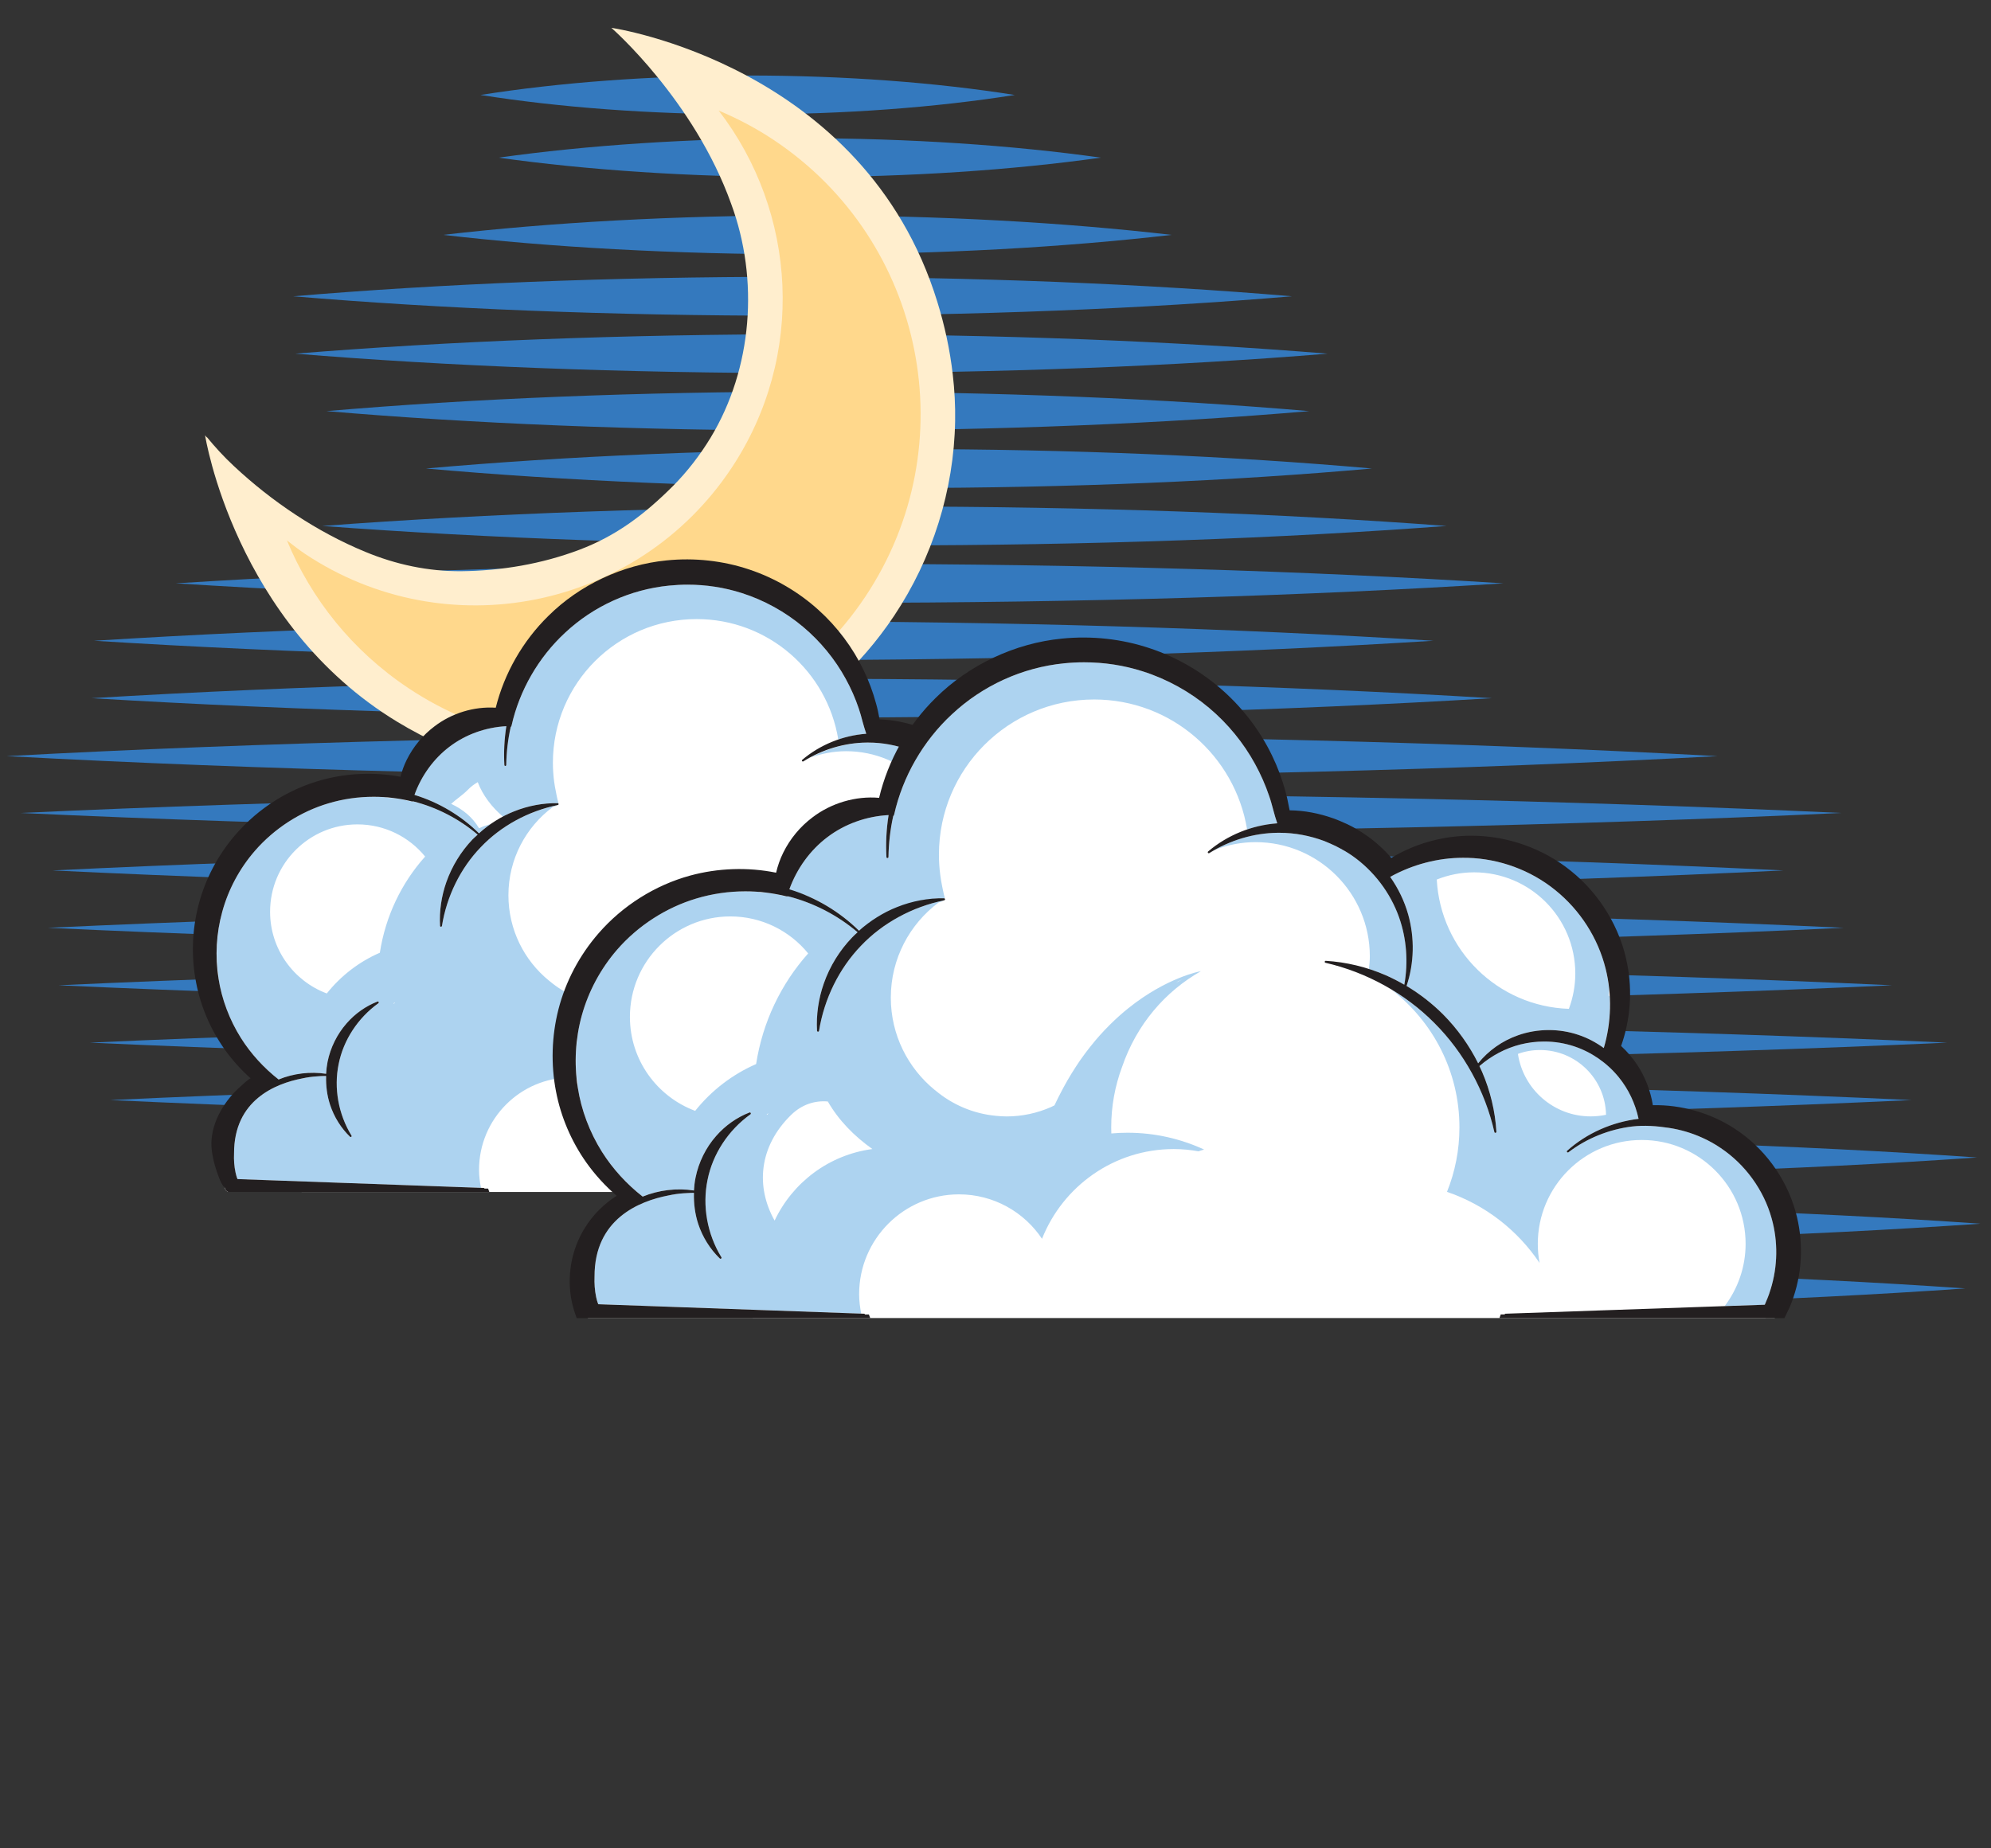 <?xml version="1.0" encoding="utf-8"?>
<!-- Generator: Adobe Illustrator 15.0.2, SVG Export Plug-In . SVG Version: 6.00 Build 0)  -->
<!DOCTYPE svg PUBLIC "-//W3C//DTD SVG 1.1//EN" "http://www.w3.org/Graphics/SVG/1.1/DTD/svg11.dtd">
<svg version="1.1" id="Layer_1" xmlns="http://www.w3.org/2000/svg" xmlns:xlink="http://www.w3.org/1999/xlink" x="0px" y="0px"
	 width="280px" height="260px" viewBox="0 0 280 260" enable-background="new 0 0 280 260" xml:space="preserve">
<rect x="0" y="0" width="280" height="260" fill="#333333" stroke="none"/>
<g>
	<g>
		<g>
			<path fill="#FFFFFF" d="M86.978,116.279c0.119,0.066,0.25,0.123,0.369,0.186c0.004-0.021,0.004-0.045,0.01-0.068
				C87.234,116.352,87.103,116.318,86.978,116.279z"/>
		</g>
		<g>
			<path fill="#FFFFFF" d="M77.16,114.172c2.834,0,5.564,0.469,8.113,1.324c-2.322-0.934-4.857-1.449-7.51-1.449
				c-1.121,0-2.215,0.09-3.285,0.266C75.355,114.223,76.25,114.172,77.16,114.172z"/>
		</g>
		<g>
			<g>
				<g>
					<path fill="#3479BE" d="M107.136,162.82c24.998,1.738,54.225,2.74,85.444,2.74c31.23,0,60.457-1.002,85.459-2.74
						c-25.002-1.738-54.229-2.736-85.459-2.736C161.361,160.084,132.134,161.082,107.136,162.82z"/>
				</g>
			</g>
			<g>
				<g>
					<path fill="#3479BE" d="M107.621,172.131c24.998,1.74,54.225,2.742,85.443,2.742c31.234,0,60.455-1.002,85.455-2.742
						c-25-1.738-54.221-2.734-85.455-2.734C161.846,169.396,132.619,170.393,107.621,172.131z"/>
				</g>
			</g>
			<g>
				<g>
					<path fill="#3479BE" d="M105.482,181.24c25.002,1.738,54.229,2.74,85.45,2.74c31.229,0,60.455-1.002,85.453-2.74
						c-24.998-1.74-54.225-2.736-85.453-2.736C159.711,178.504,130.484,179.5,105.482,181.24z"/>
				</g>
			</g>
			<g>
				<g>
					<path fill="#3479BE" d="M15.505,154.742c37.064,1.734,80.379,2.736,126.667,2.736c46.295,0,89.609-1.002,126.648-2.736
						c-37.039-1.738-80.354-2.74-126.648-2.74C95.884,152.002,52.57,153.004,15.505,154.742z"/>
				</g>
			</g>
			<g>
				<g>
					<path fill="#3479BE" d="M12.636,146.666c38.207,1.738,82.875,2.742,130.604,2.742c47.729,0,92.393-1.004,130.602-2.742
						c-38.209-1.738-82.873-2.736-130.602-2.736C95.511,143.93,50.843,144.928,12.636,146.666z"/>
				</g>
			</g>
			<g>
				<g>
					<path fill="#3479BE" d="M8.222,138.596c37.725,1.732,81.809,2.734,128.928,2.734c47.125,0,91.217-1.002,128.934-2.734
						c-37.717-1.746-81.809-2.742-128.934-2.742C90.031,135.854,45.947,136.85,8.222,138.596z"/>
				</g>
			</g>
			<g>
				<g>
					<path fill="#3479BE" d="M6.738,130.512c36.943,1.74,80.133,2.742,126.277,2.742c46.151,0,89.333-1.002,126.278-2.742
						c-36.945-1.738-80.127-2.734-126.278-2.734C86.871,127.777,43.681,128.773,6.738,130.512z"/>
				</g>
			</g>
			<g>
				<g>
					<path fill="#3479BE" d="M7.404,122.441c35.598,1.732,77.221,2.734,121.695,2.734c44.481,0,86.1-1.002,121.704-2.734
						c-35.604-1.74-77.223-2.742-121.704-2.742C84.625,119.699,43.001,120.701,7.404,122.441z"/>
				</g>
			</g>
			<g>
				<g>
					<path fill="#3479BE" d="M2.9,114.357c37.455,1.746,81.238,2.742,128.023,2.742c46.793,0,90.565-0.996,128.022-2.742
						c-37.457-1.738-81.229-2.734-128.022-2.734C84.138,111.623,40.355,112.619,2.9,114.357z"/>
				</g>
			</g>
			<g>
				<g>
					<path fill="#3479BE" d="M0.939,106.361c35.193,1.896,76.33,2.99,120.299,2.99c43.967,0,85.112-1.094,120.307-2.99
						c-35.195-1.898-76.34-2.992-120.307-2.992C77.269,103.37,36.132,104.463,0.939,106.361z"/>
				</g>
			</g>
			<g>
				<g>
					<path fill="#3479BE" d="M12.875,98.211c28.809,1.738,62.48,2.74,98.471,2.74c35.989,0,69.663-1.002,98.472-2.74
						c-28.811-1.74-62.483-2.736-98.472-2.736C75.355,95.475,41.683,96.471,12.875,98.211z"/>
				</g>
			</g>
			<g>
				<g>
					<path fill="#3479BE" d="M13.234,90.133C40.791,91.868,73,92.87,107.408,92.87c34.428,0,66.627-1.002,94.178-2.736
						c-27.551-1.738-59.75-2.74-94.178-2.74C73,87.393,40.791,88.395,13.234,90.133z"/>
				</g>
			</g>
			<g>
				<g>
					<path fill="#3479BE" d="M24.724,82.057c27.314,1.738,59.234,2.74,93.357,2.74c34.12,0,66.043-1.002,93.356-2.74
						c-27.312-1.74-59.236-2.736-93.356-2.736C83.958,79.321,52.039,80.317,24.724,82.057z"/>
				</g>
			</g>
			<g>
				<g>
					<path fill="#3479BE" d="M45.324,73.985c23.125,1.734,50.162,2.736,79.055,2.736c28.893,0,55.926-1.002,79.059-2.736
						c-23.133-1.744-50.166-2.74-79.059-2.74C95.486,71.245,68.449,72.241,45.324,73.985z"/>
				</g>
			</g>
			<g>
				<g>
					<path fill="#3479BE" d="M59.906,65.903c19.457,1.738,42.207,2.742,66.518,2.742c24.307,0,47.053-1.004,66.512-2.742
						c-19.459-1.732-42.205-2.736-66.512-2.736C102.113,63.167,79.363,64.17,59.906,65.903z"/>
				</g>
			</g>
			<g>
				<g>
					<path fill="#3479BE" d="M45.908,57.831c20.219,1.734,43.848,2.736,69.107,2.736c25.262,0,48.895-1.002,69.11-2.736
						c-20.215-1.738-43.848-2.74-69.11-2.74C89.755,55.09,66.126,56.092,45.908,57.831z"/>
				</g>
			</g>
			<g>
				<g>
					<path fill="#3479BE" d="M41.535,49.749c21.244,1.744,46.055,2.742,72.586,2.742c26.525,0,51.344-0.998,72.583-2.742
						c-21.238-1.732-46.058-2.736-72.583-2.736C87.589,47.012,62.779,48.016,41.535,49.749z"/>
				</g>
			</g>
			<g>
				<g>
					<path fill="#3479BE" d="M41.242,41.678c20.543,1.738,44.553,2.734,70.223,2.734c25.664,0,49.686-0.996,70.223-2.734
						c-20.537-1.74-44.559-2.742-70.223-2.742C85.794,38.936,61.785,39.938,41.242,41.678z"/>
				</g>
			</g>
			<g>
				<g>
					<path fill="#3479BE" d="M62.322,33.04c14.982,1.734,32.496,2.736,51.221,2.736c18.709,0,36.232-1.002,51.215-2.736
						c-14.982-1.738-32.506-2.74-51.215-2.74C94.818,30.299,77.304,31.301,62.322,33.04z"/>
					<g>
						<g>
							<path fill="#3479BE" d="M70.117,22.176c12.387,1.738,26.863,2.736,42.344,2.736c15.475,0,29.961-0.998,42.35-2.736
								c-12.389-1.738-26.875-2.736-42.35-2.736C96.98,19.44,82.503,20.438,70.117,22.176z"/>
						</g>
					</g>
					<g>
						<g>
							<path fill="#3479BE" d="M67.574,13.358c10.994,1.738,23.84,2.734,37.566,2.734c13.732,0,26.578-0.996,37.567-2.734
								c-10.989-1.74-23.834-2.736-37.567-2.736C91.414,10.622,78.568,11.618,67.574,13.358z"/>
						</g>
					</g>
				</g>
			</g>
		</g>
		<g>
			<path fill="#FFEECE" d="M133.992,52.688c-0.396-3.461-1.137-6.885-2.168-10.217C121.542,9.053,85.972,3.907,85.978,3.915
				c0.113,0.098,11.641,10.207,16.846,24.752c3.941,10.643,3.008,23.172-2.906,32.926c-1.455,2.402-3.273,4.76-5.256,6.754
				c-3.953,3.953-7.936,7.008-13.209,8.998c-5.285,1.988-10.908,2.941-16.551,3.004c-4.672,0.041-9.238-0.939-13.549-2.732
				c-6.762-2.789-13.15-7.082-18.486-12.082c-1.371-1.273-2.617-2.641-3.807-4.088l0.051,0.123l-0.271-0.34
				c0,0,4.129,26.436,27.062,40.324c8.15,4.937,17.615,7.882,27.193,7.882c17.186,0,33.117-8.521,42.639-22.8
				c5.404-8.107,8.424-17.668,8.588-27.404C134.361,57.043,134.242,54.858,133.992,52.688z"/>
			<path fill="#FFD88C" d="M42.886,77.903c19.869,13.232,46.705,7.861,59.949-12.006c10.539-15.836,9.242-36.062-1.762-50.342
				c2.668,1.123,5.256,2.479,7.742,4.137c21.303,14.189,27.062,42.949,12.875,64.242c-14.195,21.291-42.951,27.05-64.248,12.865
				c-7.93-5.283-13.695-12.588-17.088-20.777C41.181,76.661,42.007,77.311,42.886,77.903z"/>
		</g>
		<g>
			<path fill="#FFFFFF" d="M188.201,154.115c-1.162-4.164-3.902-7.879-7.537-10.201c-3.18-2.057-7.152-3.064-10.959-2.76
				c-0.139-2.062-0.848-4.117-2-5.844c-0.67-1.017-1.504-1.938-2.492-2.742c1.371-3.354,1.744-7.16,1.045-10.762
				c-0.832-4.441-3.357-8.621-6.926-11.48c-3.389-2.748-7.82-4.328-12.168-4.328c-0.186,0-0.367,0.006-0.543,0.012
				c-3.613,0.078-7.211,1.229-10.194,3.256c-1.061-1.381-2.305-2.57-3.684-3.527c-0.719-0.504-1.49-0.962-2.385-1.394
				c-0.068-0.033-0.135-0.062-0.203-0.084l-0.119-0.051c-0.295-0.131-0.59-0.262-0.893-0.381c-0.125-0.045-0.24-0.09-0.359-0.129
				c-2.057-0.742-4.195-1.094-6.281-0.992c-0.096-0.396-0.199-0.832-0.295-1.342c-0.125-0.652-0.26-1.338-0.453-2.006
				c-0.408-1.523-0.965-3.023-1.66-4.457c-1.443-2.99-3.521-5.76-6.01-7.998c-2.637-2.385-5.809-4.236-9.178-5.363
				c-3.514-1.178-7.305-1.604-11.043-1.219c-5.834,0.578-11.559,3.27-15.705,7.393c-3.727,3.652-6.305,8.434-7.279,13.502
				c-0.645-0.129-1.273-0.191-1.914-0.191c-2.516,0-4.998,0.838-6.979,2.355c-1.447,1.088-2.639,2.533-3.455,4.179
				c-0.535,1.076-0.889,2.277-1.045,3.502c-3.863-0.998-7.994-0.957-11.824,0.096c-4.338,1.184-8.371,3.721-11.354,7.154
				c-2.367,2.719-4.086,5.986-4.969,9.441c-0.844,3.303-0.949,6.824-0.295,10.178c0.598,3.146,1.9,6.191,3.77,8.824
				c1.391,1.961,3.141,3.734,5.084,5.166c-2.164,0.98-4.014,2.6-5.258,4.611c-1.623,2.594-2.18,5.816-1.529,8.836
				c0.074,0.334,0.145,0.635,0.232,0.912l0.029,0.096c0.033,0.107,0.068,0.221,0.152,0.471l0.158,0.447
				c0.02,0.051,0.092,0.203,0.283,0.316l0.111,0.057H51.47h17.338h81.961h1.521h34.317l0.646-1.318l0.248-0.578
				c0.139-0.356,0.307-0.776,0.447-1.207C189.074,161.229,189.158,157.518,188.201,154.115z"/>
			<g>
				<path fill="#ADD3F0" d="M30.572,136.283c0.043,0.402,0.078,0.805,0.137,1.201c-0.049-0.34-0.068-0.687-0.1-1.031
					C30.597,136.396,30.583,136.34,30.572,136.283z"/>
				<path fill="#ADD3F0" d="M138.671,124.412c1.719,1.031,3.329,2.277,4.75,3.699c1.854,1.857,3.418,4.049,4.563,6.372
					c1.326-1.648,3.144-2.928,5.179-3.646c1.256-0.449,2.646-0.686,4.022-0.686c1.328,0,2.625,0.215,3.863,0.629
					c1.172,0.391,2.291,0.984,3.291,1.721c0.643-2.164,0.887-4.436,0.762-6.689c-0.041-0.057-0.08-0.113-0.129-0.17
					c0.031-0.311,0.049-0.629,0.062-0.939c-0.098-0.855-0.246-1.705-0.449-2.537c-0.994-4.006-3.32-7.641-6.559-10.236
					c-3.207-2.605-7.26-4.094-11.402-4.207c-0.209-0.006-0.416-0.012-0.629-0.012c-3.256,0-6.579,0.889-9.465,2.486
					c1.049,1.5,1.852,3.166,2.34,4.904C139.742,118.158,139.66,121.443,138.671,124.412z M146.734,109.838
					c7.289,0,13.195,5.902,13.195,13.186c0,1.615-0.312,3.168-0.849,4.594c-9.252-0.299-16.709-7.635-17.207-16.844
					C143.381,110.178,145.018,109.838,146.734,109.838z"/>
				<path fill="#ADD3F0" d="M112.976,107.098c0.307-0.193,0.646-0.34,0.961-0.516c-0.037,0.016-0.066,0.016-0.105,0.033
					C113.548,106.773,113.251,106.922,112.976,107.098z"/>
				<path fill="#ADD3F0" d="M137.689,115.475c-1.137-3.234-3.316-6.09-6.129-8.049c-0.289-0.205-0.59-0.391-0.889-0.578
					c-0.406-0.227-0.816-0.459-1.221-0.65c-0.494-0.244-0.992-0.459-1.498-0.664c-1.855-0.707-3.846-1.082-5.828-1.082h-0.227
					c-2.73,0.023-5.506,0.792-7.961,2.13c1.582-0.578,3.287-0.912,5.061-0.912c8.221,0,14.877,6.66,14.877,14.867
					c0,0.566-0.053,1.111-0.119,1.66c0.746,0.238,1.486,0.504,2.199,0.811c0.828,0.361,1.633,0.781,2.42,1.234
					C138.9,121.32,138.671,118.221,137.689,115.475z"/>
				<path fill="#ADD3F0" d="M188.553,157.025c0-0.697-0.213-1.303-0.352-1.982c-0.055-0.26-0.107-0.527-0.17-0.799
					c-0.125-0.486-0.258-0.984-0.453-1.428c-0.188-0.412-0.447-0.797-0.623-1.211c-0.471-1.111-0.951-2.051-1.705-3.008
					c-0.793-1.015-1.58-1.978-2.662-2.687c-0.471-0.293-0.99-0.437-1.467-0.713c-0.539-0.312-1.053-0.597-1.604-0.884
					c-0.654-0.336-1.31-0.646-1.978-0.936c-1.881-0.816-4.011-1.359-6.049-1.523c-0.642-0.057-1.298-0.022-1.919-0.221
					c-0.264-0.08-0.663-0.227-0.823-0.482c-0.146-0.231-0.177-0.645-0.271-0.922c-0.492-1.422-1.218-2.754-2.164-3.926
					c-1.488-1.846-3.533-3.279-5.769-4.027c-1.262-0.42-2.592-0.635-3.957-0.635c-1.037,0-2.071,0.125-3.069,0.381
					c-1.959,0.486-3.808,1.461-5.363,2.814c0.121,0.248,0.234,0.498,0.346,0.754c1.07,2.463,1.711,5.158,1.863,7.805
					c0.006,0.072-0.045,0.129-0.131,0.142c-0.062,0-0.119-0.039-0.125-0.103c-1.215-5.348-3.986-10.389-7.812-14.205
					c-0.436-0.441-0.893-0.861-1.363-1.275c-0.263-0.232-0.538-0.453-0.81-0.668c-0.193-0.158-0.383-0.316-0.582-0.471
					c-0.381-0.293-0.771-0.576-1.168-0.85c-0.08-0.057-0.16-0.117-0.244-0.17c-0.459-0.316-0.936-0.623-1.416-0.906
					c5.37,4.141,8.836,10.632,8.836,17.945c0,2.146-0.312,4.225-0.873,6.189c4.976,0.221,9.552,1.932,13.296,4.713
					c2.831-4.406,7.77-7.34,13.405-7.34c8.812,0,15.959,7.147,15.959,15.955c0,1.862-0.338,3.637-0.922,5.297
					c0.092-0.058,0.166-0.144,0.241-0.301c0.173-0.347,0.378-0.709,0.486-1.07c0.117-0.375,0.146-0.725,0.322-1.082
					c0.111-0.199,0.355-0.375,0.432-0.555c0.104-0.256-0.069-0.17-0.125-0.443c-0.062-0.299,0.172-0.945,0.244-1.246
					c0.154-0.605,0.379-1.137,0.461-1.75c0.09-0.572,0.023-1.172,0.043-1.75C188.559,158.646,188.553,157.842,188.553,157.025z
					 M163.137,141.461c-4.803,0-8.773-3.535-9.475-8.145c0.896-0.318,1.863-0.504,2.883-0.504c4.688,0,8.502,3.766,8.592,8.434
					C164.492,141.387,163.828,141.461,163.137,141.461z"/>
				<path fill="#ADD3F0" d="M102.333,143.523c-0.719,0-1.42,0.039-2.125,0.096c-0.004-0.262-0.021-0.516-0.021-0.781
					c0-2.77,0.51-5.416,1.418-7.857c1.9-5.565,5.623-9.864,10.334-12.526c-0.146,0.057-0.283,0.123-0.422,0.18l0.312-0.141
					c0,0-4.359,0.775-9.377,4.791c-0.799,0.641-1.609,1.365-2.43,2.182c-0.043,0.033-0.074,0.072-0.113,0.107
					c-0.402,0.402-0.803,0.826-1.201,1.272c0,0-0.006,0.006-0.012,0.018c-0.379,0.421-0.758,0.873-1.133,1.343
					c-0.057,0.067-0.113,0.137-0.17,0.211c-0.367,0.469-0.73,0.963-1.094,1.474c-0.061,0.084-0.115,0.176-0.178,0.26
					c-0.336,0.477-0.654,0.969-0.977,1.479c-0.039,0.08-0.092,0.152-0.145,0.232c-0.338,0.555-0.672,1.139-1.002,1.738
					c-0.072,0.143-0.139,0.276-0.219,0.42c-0.332,0.623-0.656,1.268-0.975,1.946c-0.141,0.062-0.283,0.147-0.422,0.211
					c-1.82,0.81-3.809,1.224-5.803,1.224c-0.441,0-0.877-0.023-1.314-0.062c-0.006,0-0.006,0-0.006,0
					c-3.033-0.277-5.787-1.49-7.986-3.348c-0.025-0.016-0.039-0.027-0.062-0.045c-3.488-2.838-5.709-7.17-5.709-12.014
					c0-5.08,2.447-9.578,6.225-12.404c0.295-0.078,0.527-0.164,0.607-0.254c-4.129,0.871-7.93,2.961-10.723,5.896
					c-2.855,2.961-4.791,6.898-5.461,11.084c-0.01,0.062-0.066,0.113-0.129,0.113c-0.08-0.006-0.131-0.057-0.137-0.125
					c-0.119-2.051,0.188-4.18,0.889-6.168c0.783-2.227,2.062-4.305,3.686-6.004c0.229-0.232,0.479-0.441,0.717-0.662
					c-2.623-2.227-5.752-3.842-9.061-4.68c-0.076,0.018-0.166,0.018-0.25-0.006c-0.285-0.006-0.613-0.119-0.914-0.197
					c-0.48-0.096-0.969-0.182-1.461-0.244c-0.295-0.033-0.561-0.033-0.855-0.039c-0.125,0-0.244-0.039-0.357-0.086
					c-0.576-0.045-1.146-0.072-1.721-0.072c-2.172,0-4.316,0.305-6.373,0.922c-3.936,1.168-7.602,3.535-10.32,6.662
					c-2.162,2.48-3.754,5.453-4.609,8.592c-0.734,2.64-0.926,5.443-0.646,8.195c0.031,0.16,0.062,0.323,0.1,0.487
					c-0.006,0.183,0,0.361,0,0.543c0.008,0.052,0.008,0.097,0.02,0.144c0.453,2.935,1.547,5.834,3.16,8.394
					c1.395,2.215,3.227,4.209,5.293,5.83c2.088-0.861,4.461-1.14,6.682-0.799c0.027-0.566,0.096-1.128,0.203-1.685
					c0.4-1.992,1.354-3.914,2.686-5.42c1.195-1.371,2.699-2.425,4.338-3.06c0.068-0.022,0.137,0.006,0.168,0.062
					c0.031,0.056,0.008,0.131-0.043,0.17c-2.881,2.072-4.922,5.188-5.59,8.559c-0.697,3.394-0.037,7.057,1.807,10.064
					c0.033,0.057,0.02,0.131-0.031,0.17c-0.02,0.018-0.055,0.029-0.076,0.029c-0.039,0-0.068-0.012-0.096-0.035
					c-1.273-1.223-2.244-2.787-2.811-4.508c-0.424-1.291-0.594-2.65-0.555-4.004c-0.02,0-0.029,0-0.039,0l0.039-0.041
					c0,0-0.518-0.013-1.322,0.057c-0.678,0.045-1.346,0.137-2.006,0.283c-3.842,0.736-9.643,3.088-9.619,10.563
					c-0.041,0.89,0.021,1.802,0.209,2.679c0.021,0.112,0.062,0.262,0.107,0.432c0.045,0.176,0.102,0.34,0.17,0.492l34.242,1.229
					c-0.168-0.82-0.275-1.658-0.275-2.525c0-7.188,5.82-13.01,13-13.01c4.514,0,8.484,2.305,10.824,5.793
					c2.701-6.848,9.359-11.695,17.162-11.695c1.102,0,2.166,0.113,3.211,0.296c0.238-0.08,0.486-0.148,0.725-0.222
					C109.263,144.316,105.896,143.523,102.333,143.523z M108.937,123.783l0.494-0.221c-0.256,0.125-0.504,0.266-0.76,0.396
					L108.937,123.783z M55.431,141.172c-0.035-0.018-0.07-0.018-0.113-0.023c0.072-0.057,0.156-0.106,0.236-0.157
					C55.509,141.047,55.468,141.109,55.431,141.172z M53.419,134.018c-2.941,1.275-5.49,3.258-7.461,5.728
					c-4.656-1.744-7.975-6.229-7.975-11.492c0-6.791,5.496-12.291,12.283-12.291c3.842,0,7.27,1.762,9.523,4.525
					C56.466,124.203,54.212,128.869,53.419,134.018z"/>
				<path fill="#ADD3F0" d="M121.824,103.211c-0.193-0.566-0.363-1.145-0.521-1.715c-0.158-0.613-0.326-1.242-0.537-1.848
					c-0.482-1.438-1.1-2.832-1.83-4.162c-1.504-2.754-3.568-5.273-5.982-7.301c-2.525-2.131-5.521-3.779-8.66-4.775
					c-2.451-0.781-5.018-1.172-7.629-1.172c-0.861,0-1.732,0.051-2.592,0.135c-5.434,0.539-10.633,2.9-14.639,6.662
					c-3.721,3.455-6.383,8.082-7.492,13.027c-0.018,0.084-0.062,0.158-0.123,0.209c-0.387,1.738-0.598,3.533-0.625,5.341
					c0,0.066-0.061,0.123-0.125,0.129c-0.074,0-0.137-0.057-0.137-0.129c-0.104-1.83-0.006-3.666,0.277-5.466
					c-2.893,0.152-5.715,1.156-7.977,2.876c-2.229,1.678-3.969,4.078-4.941,6.781c0.014,0.01,0.039,0.016,0.057,0.027
					c3.383,1.043,6.498,2.9,9.006,5.381c0.537-0.465,1.105-0.895,1.693-1.309c-0.566,0.158-1.133,0.352-1.678,0.602
					c-0.934-1.586-2.316-2.68-3.924-3.428c0.746-0.68,1.645-1.258,2.342-1.971c0.416-0.432,0.891-0.787,1.4-1.082
					c0.703,1.852,2.006,3.545,3.541,4.842c0.51-0.271,1.039-0.525,1.58-0.74c1.945-0.783,4.084-1.186,6.119-1.145
					c0.01,0,0.021,0.006,0.031,0.012c0.025-0.018,0.053-0.035,0.074-0.047c-0.141-0.436-0.367-1.619-0.373-1.676
					c-0.092-0.43-0.162-0.861-0.225-1.297c-0.115-0.885-0.178-1.785-0.178-2.674c0-11.169,9.051-20.214,20.215-20.214
					c10.045,0,18.357,7.334,19.92,16.941C119.162,103.596,120.484,103.313,121.824,103.211z"/>
			</g>
			<path fill="#231F20" d="M189.643,153.713c-1.254-4.516-4.229-8.547-8.162-11.057c-3.045-1.965-6.742-3.053-10.461-3.053
				c-0.332-1.818-1.051-3.599-2.062-5.121c-0.565-0.851-1.228-1.637-1.983-2.351c1.17-3.365,1.438-7.092,0.752-10.598
				c-0.892-4.787-3.613-9.295-7.447-12.377c-3.648-2.957-8.428-4.656-13.113-4.656l-0.574,0.012
				c-3.426,0.068-6.874,1.054-9.844,2.787c-0.949-1.059-2.002-2-3.141-2.787c-0.791-0.555-1.631-1.053-2.617-1.535
				c-0.113-0.051-0.219-0.09-0.334-0.135c-0.32-0.143-0.637-0.283-0.992-0.42l-0.367-0.135c-1.863-0.67-3.744-1.037-5.59-1.088
				c-0.012-0.041-0.018-0.08-0.029-0.113c-0.133-0.703-0.271-1.428-0.475-2.119c-0.438-1.625-1.029-3.217-1.762-4.719
				c-1.521-3.166-3.717-6.094-6.35-8.461c-2.787-2.521-6.146-4.48-9.703-5.67c-3.725-1.252-7.736-1.688-11.668-1.285
				c-6.174,0.605-12.229,3.461-16.607,7.811c-3.596,3.523-6.186,8.059-7.396,12.908c-3.062-0.199-6.197,0.77-8.621,2.627
				c-1.637,1.23-2.984,2.861-3.902,4.712c-0.369,0.742-0.662,1.547-0.875,2.373c-3.639-0.68-7.488-0.525-11.039,0.447
				c-4.631,1.258-8.924,3.965-12.09,7.619c-2.527,2.889-4.354,6.367-5.293,10.049c-0.904,3.527-1.018,7.277-0.32,10.834
				c0.637,3.348,2.027,6.6,4.021,9.408c1.039,1.467,2.285,2.85,3.656,4.078c-0.131-0.125-2.014,1.666-2.189,1.848
				c-2.078,2.162-3.668,5.221-3.279,8.297c0.166,1.314,0.561,2.674,1.045,3.902c0.125,0.318,0.43,1.037,0.789,1.348l0.068,0.199
				c0.02,0.051,0.092,0.203,0.283,0.316l0.111,0.057h36.729l-0.17-0.475H68.14c-0.023-0.047-0.062-0.086-0.117-0.086l-34.621-1.246
				c-0.068-0.152-0.125-0.316-0.17-0.492c-0.045-0.17-0.086-0.318-0.107-0.432c-0.188-0.877-0.25-1.789-0.209-2.679
				c-0.023-7.478,5.777-9.827,9.619-10.563c0.66-0.146,1.328-0.238,2.006-0.283c0.805-0.068,1.322-0.057,1.322-0.057l-0.039,0.041
				c0.01,0,0.02,0,0.039,0c-0.039,1.354,0.131,2.713,0.555,4.004c0.566,1.721,1.537,3.285,2.811,4.508
				c0.027,0.022,0.057,0.035,0.096,0.035c0.021,0,0.057-0.012,0.076-0.029c0.051-0.039,0.064-0.113,0.031-0.17
				c-1.844-3.008-2.504-6.672-1.807-10.064c0.668-3.371,2.709-6.486,5.59-8.559c0.051-0.039,0.074-0.113,0.043-0.17
				c-0.031-0.057-0.1-0.086-0.168-0.062c-1.639,0.635-3.143,1.688-4.338,3.059c-1.332,1.507-2.285,3.429-2.686,5.421
				c-0.107,0.557-0.176,1.116-0.203,1.684c-2.221-0.34-4.594-0.062-6.682,0.8c-2.066-1.621-3.898-3.615-5.293-5.83
				c-1.613-2.56-2.707-5.459-3.16-8.394c-0.492-3.108-0.311-6.351,0.527-9.369c0.855-3.139,2.447-6.111,4.609-8.592
				c2.719-3.127,6.385-5.494,10.32-6.662c2.057-0.617,4.201-0.922,6.373-0.922c1.801,0,3.584,0.215,5.305,0.633l0,0
				c0,0.006,0.004,0.006,0.004,0.006c0.084,0.023,0.174,0.023,0.25,0.006c3.309,0.838,6.438,2.453,9.061,4.68
				c-0.238,0.221-0.488,0.43-0.717,0.662c-1.623,1.699-2.902,3.777-3.686,6.004c-0.701,1.988-1.008,4.117-0.889,6.168
				c0.006,0.068,0.057,0.119,0.125,0.125c0.006,0,0.006,0,0.012,0c0.062,0,0.119-0.051,0.129-0.113
				c0.67-4.186,2.605-8.123,5.461-11.084c2.814-2.963,6.666-5.07,10.842-5.932c0.061-0.012,0.107-0.068,0.104-0.141
				c-0.006-0.062-0.062-0.113-0.131-0.113c-2.035-0.041-4.174,0.361-6.119,1.145c-1.812,0.713-3.494,1.783-4.951,3.098
				c-0.004,0-0.004-0.006-0.004-0.012c-2.508-2.48-5.623-4.338-9.006-5.381c-0.018-0.012-0.043-0.018-0.057-0.027
				c0.973-2.703,2.713-5.104,4.941-6.781c2.262-1.72,5.084-2.724,7.977-2.876c-0.283,1.801-0.381,3.636-0.277,5.466
				c0,0.072,0.062,0.129,0.131,0.129c0.006,0,0.006,0,0.006,0c0.064-0.006,0.125-0.062,0.125-0.129
				c0.027-1.809,0.238-3.603,0.625-5.341c0.061-0.051,0.105-0.125,0.123-0.209c1.109-4.945,3.771-9.572,7.492-13.027
				c4.006-3.762,9.205-6.123,14.639-6.662c0.859-0.084,1.73-0.135,2.592-0.135c2.611,0,5.178,0.391,7.629,1.172
				c3.139,0.996,6.135,2.645,8.66,4.775c2.414,2.027,4.479,4.547,5.982,7.301c0.73,1.33,1.348,2.725,1.83,4.162
				c0.211,0.605,0.379,1.234,0.537,1.848c0.158,0.57,0.328,1.148,0.521,1.715c-3.314,0.25-6.512,1.553-9.004,3.669
				c-0.053,0.053-0.062,0.125-0.02,0.182c0.039,0.057,0.119,0.068,0.176,0.035c2.662-1.684,5.834-2.623,8.922-2.646h0.227
				c1.982,0,3.973,0.375,5.828,1.082c0.506,0.205,1.004,0.42,1.498,0.664c0.404,0.191,0.814,0.424,1.221,0.65
				c0.299,0.188,0.6,0.373,0.889,0.578c2.812,1.959,4.992,4.814,6.129,8.049c0.982,2.746,1.211,5.846,0.686,8.768
				c-0.787-0.453-1.592-0.873-2.42-1.234c-2.463-1.07-5.16-1.723-7.812-1.875c-0.062,0-0.119,0.039-0.133,0.107
				c-0.006,0.068,0.033,0.131,0.102,0.146c5.338,1.225,10.379,4.012,14.186,7.846c3.826,3.816,6.599,8.857,7.812,14.206
				c0.007,0.062,0.062,0.102,0.125,0.102c0.013,0,0.019,0,0.019,0c0.067-0.012,0.119-0.068,0.113-0.141
				c-0.152-2.646-0.793-5.342-1.863-7.806c-0.11-0.256-0.226-0.506-0.346-0.754c1.557-1.354,3.403-2.327,5.362-2.813
				c0.998-0.256,2.033-0.381,3.07-0.381c1.365,0,2.695,0.215,3.957,0.635c2.234,0.748,4.279,2.182,5.768,4.027
				c1.259,1.547,2.138,3.409,2.574,5.403c-3.463,0.412-6.76,1.879-9.303,4.156c-0.051,0.045-0.057,0.125-0.012,0.182
				c0,0,0.006-0.006,0.012,0c2.975-2.182,6.645-3.487,10.637-3.487c9.887,0,17.91,7.924,17.91,17.705c0,2.6-0.588,5.063-1.604,7.295
				l0.081,0.106l0.111-0.231h1.646l0.528-1.115c0.156-0.379,0.332-0.832,0.474-1.279
				C190.586,161.432,190.682,157.404,189.643,153.713z M164.342,132.5c-1-0.736-2.119-1.33-3.291-1.721
				c-1.238-0.414-2.535-0.629-3.863-0.629c-1.377,0-2.768,0.236-4.022,0.686c-2.035,0.719-3.853,1.998-5.179,3.646
				c-1.146-2.322-2.711-4.515-4.563-6.372c-1.422-1.422-3.032-2.668-4.75-3.699c0.988-2.969,1.07-6.254,0.201-9.312
				c-0.488-1.738-1.291-3.404-2.34-4.904c2.887-1.598,6.209-2.486,9.465-2.486c0.213,0,0.42,0.006,0.629,0.012
				c4.144,0.113,8.195,1.602,11.401,4.207c3.238,2.596,5.564,6.23,6.56,10.236C165.426,125.527,165.336,129.164,164.342,132.5z"/>
		</g>
		<g>
			<g>
				<path fill="#FFFFFF" d="M191.967,136.822c0.148,0.074,0.307,0.148,0.457,0.232c0.002-0.027,0.002-0.062,0.008-0.091
					C192.279,136.92,192.127,136.869,191.967,136.822z"/>
			</g>
			<g>
				<path fill="#FFFFFF" d="M180.021,134.252c3.453,0,6.774,0.578,9.873,1.619c-2.82-1.139-5.908-1.771-9.138-1.771
					c-1.366,0-2.698,0.117-3.998,0.334C177.832,134.314,178.918,134.252,180.021,134.252z"/>
			</g>
			<path fill="#FFFFFF" d="M251.301,170.768c-1.248-4.492-4.217-8.508-8.145-11.01c-3.43-2.221-7.717-3.309-11.828-2.98
				c-0.15-2.221-0.91-4.45-2.152-6.313c-0.727-1.1-1.627-2.09-2.691-2.957c1.474-3.625,1.884-7.731,1.121-11.629
				c-0.893-4.785-3.625-9.307-7.487-12.398c-3.646-2.957-8.438-4.662-13.125-4.662c-0.195,0-0.396,0-0.586,0.012
				c-3.904,0.08-7.789,1.326-11.007,3.518c-1.162-1.5-2.489-2.775-3.983-3.812c-0.769-0.543-1.608-1.041-2.574-1.506
				c-0.067-0.039-0.143-0.068-0.219-0.096l-0.121-0.051c-0.319-0.148-0.642-0.283-0.976-0.414c-0.131-0.045-0.262-0.096-0.385-0.143
				c-2.215-0.793-4.524-1.178-6.787-1.064c-0.102-0.43-0.211-0.9-0.315-1.443c-0.138-0.715-0.276-1.445-0.485-2.176
				c-0.443-1.643-1.043-3.262-1.798-4.809c-1.551-3.234-3.795-6.224-6.483-8.642c-2.846-2.566-6.273-4.572-9.912-5.789
				c-3.795-1.275-7.891-1.729-11.926-1.314c-6.293,0.617-12.476,3.529-16.961,7.98c-4.027,3.941-6.803,9.107-7.855,14.585
				c-0.703-0.148-1.383-0.211-2.068-0.211c-2.719,0-5.389,0.9-7.533,2.543c-1.566,1.18-2.855,2.73-3.738,4.51
				c-0.578,1.172-0.963,2.469-1.121,3.789c-4.174-1.082-8.639-1.031-12.773,0.102c-4.689,1.279-9.045,4.021-12.26,7.727
				c-2.555,2.938-4.412,6.463-5.365,10.194c-0.916,3.568-1.031,7.373-0.324,10.994c0.648,3.387,2.062,6.684,4.072,9.525
				c1.504,2.113,3.393,4.027,5.494,5.58c-2.342,1.053-4.338,2.803-5.672,4.973c-1.764,2.805-2.367,6.287-1.662,9.545
				c0.078,0.361,0.164,0.68,0.252,0.984l0.033,0.102c0.037,0.125,0.072,0.238,0.168,0.51l0.17,0.482
				c0.018,0.057,0.1,0.221,0.309,0.34l0.121,0.062h20.936h18.725h88.502h1.643h37.054l0.69-1.416l0.277-0.629
				c0.158-0.385,0.34-0.832,0.488-1.303C252.238,178.453,252.336,174.443,251.301,170.768z"/>
			<g>
				<path fill="#ADD3F0" d="M226.365,140.205c-0.045-0.068-0.09-0.125-0.145-0.17c0.034-0.346,0.055-0.686,0.069-1.025
					c-0.026-0.193-0.058-0.379-0.082-0.572c-0.041-0.266-0.069-0.543-0.121-0.811c-0.08-0.453-0.176-0.906-0.282-1.365
					c-1.076-4.313-3.587-8.24-7.08-11.051c-3.468-2.809-7.845-4.418-12.314-4.541c-0.229-0.006-0.453-0.006-0.68-0.006
					c-3.517,0-7.103,0.951-10.224,2.684c1.14,1.621,2.007,3.416,2.531,5.291c0.93,3.309,0.851,6.859-0.228,10.052
					c1.857,1.117,3.599,2.466,5.135,4c2.003,2.017,3.687,4.373,4.933,6.882c1.431-1.777,3.388-3.166,5.59-3.937
					c1.354-0.488,2.859-0.742,4.345-0.742c1.434,0,2.836,0.228,4.172,0.681c1.27,0.42,2.473,1.059,3.561,1.852
					c0.164-0.549,0.291-1.098,0.406-1.657c0.023-0.099,0.041-0.193,0.057-0.289C226.338,143.75,226.457,141.967,226.365,140.205z
					 M220.637,141.91c-9.988-0.33-18.043-8.248-18.582-18.188c1.627-0.646,3.394-1.014,5.246-1.014
					c7.867,0,14.238,6.371,14.238,14.237C221.539,138.691,221.211,140.357,220.637,141.91z"/>
				<path fill="#ADD3F0" d="M81.15,151.963c-0.006-0.084-0.018-0.176-0.029-0.26v-0.018
					C81.126,151.775,81.144,151.873,81.15,151.963z"/>
				<path fill="#ADD3F0" d="M192.643,134.518c0,0.605-0.057,1.201-0.125,1.785v0.006c0.801,0.254,1.599,0.537,2.367,0.871
					c0.889,0.391,1.762,0.838,2.611,1.332c0.566-3.162,0.316-6.498-0.736-9.471c-1.232-3.484-3.58-6.57-6.615-8.689
					c-0.317-0.221-0.641-0.43-0.963-0.617c-0.438-0.248-0.879-0.498-1.32-0.719c-0.532-0.256-1.069-0.488-1.618-0.715
					c-2.007-0.746-4.146-1.16-6.293-1.16h-0.25c-3.328,0.027-6.752,1.043-9.63,2.855c0.302-0.182,0.611-0.346,0.925-0.51
					c1.743-0.658,3.618-1.025,5.584-1.025C185.453,118.461,192.643,125.654,192.643,134.518z"/>
				<path fill="#ADD3F0" d="M177.383,116.133c0.074-0.012,0.152-0.023,0.227-0.041c0.666-0.129,1.336-0.236,2.017-0.283
					c-0.209-0.617-0.394-1.246-0.556-1.863c-0.178-0.656-0.354-1.342-0.588-1.992c-0.521-1.547-1.188-3.059-1.979-4.492
					c-1.619-2.974-3.855-5.699-6.459-7.884c-2.727-2.299-5.961-4.078-9.346-5.148c-2.654-0.85-5.424-1.27-8.238-1.27
					c-0.93,0-1.877,0.047-2.805,0.143c-5.875,0.578-11.483,3.133-15.811,7.199c-4.018,3.727-6.891,8.722-8.092,14.062
					c-0.016,0.092-0.064,0.176-0.133,0.227c-0.416,1.875-0.643,3.818-0.67,5.768c0,0.072-0.066,0.135-0.143,0.135
					c-0.074,0-0.141-0.057-0.141-0.129c-0.107-1.979-0.01-3.965,0.303-5.914c-3.129,0.164-6.172,1.252-8.613,3.109
					c-2.412,1.818-4.281,4.4-5.34,7.324c0.021,0.012,0.045,0.012,0.059,0.027c0.498,0.453,1.85,0.646,2.496,0.924
					c0.877,0.379,1.727,0.816,2.549,1.303c1.688,0.986,3.275,2.176,4.652,3.562c1.096-0.499,2.002-1.581,3.135-2.152
					c2.814-1.41,5.631-2.396,8.891-2.379c0.031-0.018,0.053-0.033,0.076-0.051c-0.15-0.477-0.4-1.75-0.408-1.807
					c-0.09-0.465-0.168-0.93-0.23-1.404c-0.129-0.957-0.191-1.926-0.191-2.889c0-12.059,9.773-21.824,21.827-21.824
					c10.849,0,19.817,7.917,21.512,18.289C176.037,116.461,176.703,116.273,177.383,116.133z"/>
				<path fill="#ADD3F0" d="M158.58,159.338c-0.777,0-1.537,0.033-2.291,0.102c-0.01-0.276-0.016-0.565-0.016-0.85
					c0-2.984,0.537-5.84,1.518-8.484c2.057-6.01,6.072-10.653,11.152-13.524c-0.158,0.062-0.295,0.135-0.453,0.196l0.346-0.157
					c0,0-4.705,0.838-10.125,5.178c-0.867,0.688-1.748,1.479-2.631,2.354c-0.039,0.039-0.082,0.08-0.115,0.119
					c-0.438,0.437-0.871,0.89-1.303,1.377c0,0-0.006,0.006-0.01,0.011c-0.412,0.459-0.814,0.94-1.217,1.45
					c-0.062,0.078-0.125,0.152-0.188,0.232c-0.401,0.504-0.793,1.031-1.185,1.586c-0.067,0.09-0.125,0.191-0.199,0.283
					c-0.35,0.51-0.7,1.047-1.041,1.598c-0.055,0.084-0.106,0.164-0.157,0.248c-0.371,0.603-0.729,1.229-1.086,1.887
					c-0.076,0.142-0.158,0.296-0.233,0.437c-0.363,0.687-0.714,1.377-1.054,2.106c-0.16,0.08-0.306,0.164-0.459,0.228
					c-1.967,0.873-4.112,1.33-6.267,1.33c-0.475,0-0.951-0.033-1.423-0.078l0,0c-3.273-0.289-6.25-1.598-8.629-3.606
					c-0.023-0.019-0.045-0.035-0.068-0.047c-3.758-3.074-6.168-7.742-6.168-12.978c0-5.487,2.65-10.342,6.729-13.395
					c0.322-0.086,0.572-0.176,0.654-0.277c-0.025,0.006-0.051,0.018-0.082,0.021c-1.637,0.346-3.234,0.885-4.746,1.576
					c0,0.006-0.006,0.006-0.012,0.006c-0.504,0.23-1.002,0.48-1.486,0.746c-0.043,0.023-0.088,0.057-0.133,0.074
					c-0.438,0.25-0.879,0.504-1.299,0.781c-0.107,0.074-0.211,0.154-0.322,0.227c-0.346,0.238-0.701,0.482-1.037,0.73
					c-0.191,0.154-0.367,0.312-0.555,0.465c-0.238,0.199-0.486,0.385-0.719,0.596c-0.414,0.367-0.811,0.746-1.188,1.148
					c-3.078,3.195-5.174,7.449-5.898,11.975c-0.012,0.062-0.068,0.113-0.145,0.113s-0.133-0.062-0.137-0.137
					c-0.127-2.203,0.201-4.508,0.955-6.654c0.844-2.408,2.223-4.645,3.988-6.475c0.24-0.26,0.504-0.492,0.764-0.726
					c-2.123-1.801-4.553-3.234-7.143-4.221c-0.863-0.328-1.74-0.605-2.633-0.832c-0.092,0.018-0.182,0.018-0.271-0.006
					c-0.312,0-0.666-0.125-0.986-0.215c0,0-0.006,0-0.012,0c-0.521-0.107-1.039-0.193-1.562-0.266c-0.004,0-0.01,0-0.01,0
					c-0.316-0.035-0.607-0.035-0.92-0.035c-0.135,0-0.264-0.051-0.387-0.096c-0.623-0.051-1.238-0.084-1.865-0.084
					c-2.342,0-4.658,0.34-6.873,1.002c-4.254,1.264-8.215,3.816-11.146,7.188c-2.33,2.687-4.055,5.896-4.984,9.283
					c-0.221,0.805-0.402,1.625-0.543,2.459c-0.062,0.418-0.092,0.855-0.137,1.285c-0.045,0.408-0.107,0.811-0.131,1.223
					c-0.039,0.572-0.021,1.14-0.01,1.718c0.006,0.266-0.018,0.538-0.006,0.805c0.02,0.459,0.088,0.906,0.129,1.365
					c0.035,0.176,0.074,0.346,0.117,0.521c-0.012,0.18-0.006,0.361,0,0.537c0.008,0.068,0.008,0.143,0.02,0.215
					c0.486,3.16,1.666,6.293,3.41,9.062c1.506,2.385,3.477,4.537,5.715,6.281c2.254-0.928,4.814-1.234,7.211-0.859
					c0.039-0.613,0.102-1.219,0.227-1.818c0.43-2.146,1.457-4.227,2.895-5.852c1.291-1.479,2.914-2.617,4.689-3.303
					c0.068-0.027,0.141,0.006,0.17,0.068c0.039,0.062,0.021,0.143-0.035,0.188c-3.115,2.23-5.318,5.602-6.037,9.238
					c-0.754,3.658-0.039,7.623,1.951,10.869c0.037,0.062,0.02,0.141-0.033,0.186c-0.023,0.018-0.055,0.029-0.088,0.029
					c-0.041,0-0.072-0.012-0.1-0.039c-1.373-1.326-2.422-3.002-3.039-4.865c-0.453-1.4-0.641-2.867-0.6-4.328
					c-0.018,0-0.023,0-0.041,0l0.041-0.045c0,0-0.557-0.006-1.428,0.062c-0.73,0.045-1.451,0.151-2.152,0.305
					c-4.154,0.799-10.422,3.342-10.4,11.402c-0.041,0.975,0.025,1.948,0.227,2.905c0.029,0.123,0.062,0.271,0.113,0.459
					c0.049,0.19,0.117,0.373,0.186,0.537l36.977,1.319c-0.176-0.885-0.293-1.791-0.293-2.729c0-7.748,6.291-14.041,14.041-14.041
					c4.873,0,9.165,2.486,11.678,6.252c2.93-7.391,10.119-12.625,18.539-12.625c1.184,0,2.34,0.119,3.467,0.318
					c0.254-0.093,0.521-0.164,0.787-0.25C166.057,160.193,162.418,159.338,158.58,159.338z M165.709,138.018l0.533-0.235
					c-0.283,0.135-0.545,0.286-0.816,0.43L165.709,138.018z M97.763,156.262c-5.359-2.004-9.176-7.152-9.176-13.219
					c0-7.801,6.322-14.133,14.125-14.133c4.418,0,8.357,2.033,10.945,5.205c-3.809,4.271-6.41,9.646-7.322,15.564
					C102.962,151.148,100.025,153.43,97.763,156.262z M107.929,156.789c-0.039-0.012-0.084-0.012-0.121-0.023
					c0.082-0.057,0.172-0.106,0.254-0.176C108.017,156.664,107.974,156.727,107.929,156.789z M108.937,171.697
					c-2.656-4.713-2.26-10.406,2.34-14.885c1.502-1.457,3.33-2.029,5.143-1.869c1.539,2.672,3.705,4.865,6.266,6.688
					C116.578,162.441,111.47,166.332,108.937,171.697z"/>
				<path fill="#ADD3F0" d="M203.439,167.635c5.385,1.824,9.967,5.381,13.076,10.021c-0.164-0.873-0.25-1.762-0.25-2.687
					c0-8.071,6.543-14.612,14.612-14.612c8.065,0,14.613,6.541,14.613,14.612c0,3.291-1.107,6.314-2.938,8.751
					c0.629-0.017,1.262-0.039,1.893-0.062c0.391-0.013,0.781-0.023,1.178-0.041l0.465-0.017c0.221-0.006,0.492-0.041,0.754-0.022
					l1.354-0.052l0.402-0.963c0.113-0.301,0.248-0.657,0.365-1.024v-0.006c0.037-0.283,0.146-0.556,0.234-0.839
					c0.037-0.118,0.07-0.237,0.1-0.368c0.059-0.222,0.104-0.459,0.156-0.688c0.035-0.183,0.078-0.375,0.107-0.562
					c0.045-0.236,0.065-0.475,0.096-0.719c0.025-0.188,0.057-0.379,0.074-0.566c0.021-0.248,0.031-0.486,0.041-0.736
					c0.01-0.188,0.028-0.367,0.028-0.555c0.007-0.256,0-0.51-0.008-0.766c-0.006-0.174,0-0.355-0.012-0.531
					c-0.011-0.262-0.037-0.521-0.062-0.775c-0.023-0.176-0.035-0.346-0.052-0.521c-0.035-0.271-0.086-0.552-0.125-0.822
					c-0.039-0.151-0.056-0.305-0.082-0.453c-0.082-0.424-0.188-0.85-0.303-1.258c-1.103-3.976-3.711-7.572-7.146-9.877
					c-0.474-0.317-0.947-0.604-1.441-0.879c-0.129-0.065-0.254-0.123-0.379-0.187c-0.385-0.199-0.769-0.381-1.16-0.545
					c-0.119-0.057-0.25-0.106-0.377-0.152c-0.5-0.202-1-0.385-1.51-0.538c-0.808-0.242-1.631-0.425-2.465-0.55
					c-1.695-0.254-3.438-0.391-5.148-0.188c-0.795,0.104-1.586,0.25-2.361,0.453c-0.791,0.205-1.568,0.453-2.326,0.766
					c-1.518,0.605-2.959,1.416-4.256,2.406c-0.064,0.047-0.146,0.035-0.195-0.027c-0.057-0.057-0.049-0.143,0.015-0.192
					c2.748-2.457,6.307-4.037,10.041-4.484c-0.47-2.157-1.42-4.17-2.779-5.84c-1.61-1.994-3.819-3.535-6.226-4.34
					c-1.366-0.459-2.803-0.695-4.271-0.695c-1.127,0-2.241,0.142-3.315,0.406c-2.121,0.533-4.107,1.586-5.793,3.049
					c0.127,0.267,0.252,0.543,0.373,0.81c1.151,2.662,1.85,5.574,2.014,8.434c0,0.074-0.051,0.143-0.125,0.148
					c-0.006,0-0.006,0-0.01,0c0,0-0.006,0.006-0.01,0.006c-0.062,0-0.125-0.047-0.14-0.113c-1.305-5.771-4.305-11.221-8.435-15.34
					c-0.473-0.48-0.971-0.939-1.479-1.381c-0.277-0.244-0.566-0.478-0.852-0.709c-0.219-0.18-0.438-0.355-0.658-0.531
					c-0.398-0.307-0.812-0.607-1.227-0.895c-0.097-0.062-0.191-0.132-0.293-0.199c-0.5-0.34-1-0.668-1.521-0.969l0,0
					c5.795,4.469,9.545,11.477,9.545,19.37c0,3.201-0.621,6.261-1.748,9.062C203.488,167.646,203.465,167.641,203.439,167.635z
					 M216.572,147.703c5.072,0,9.188,4.057,9.289,9.109c-0.703,0.146-1.416,0.227-2.158,0.227c-5.188,0-9.479-3.812-10.234-8.791
					C214.438,147.896,215.484,147.703,216.572,147.703z"/>
			</g>
			<path fill="#231F20" d="M252.516,170.434c-1.33-4.791-4.496-9.074-8.67-11.735c-3.32-2.152-7.447-3.324-11.402-3.234
				c-0.317-2.021-1.088-4.01-2.213-5.696c-0.625-0.945-1.385-1.836-2.25-2.636c1.297-3.641,1.607-7.687,0.871-11.479
				c-0.951-5.08-3.842-9.874-7.936-13.152c-3.873-3.143-8.949-4.943-13.924-4.943c-0.221,0-0.438,0-0.617,0.006
				c-3.738,0.084-7.502,1.178-10.711,3.109c-1.057-1.219-2.24-2.283-3.521-3.172c-0.832-0.59-1.731-1.117-2.688-1.576
				c-0.125-0.066-0.256-0.123-0.427-0.186c-0.346-0.158-0.686-0.307-1.151-0.488l-0.303-0.113c-2.076-0.742-4.162-1.133-6.207-1.154
				c-0.031-0.143-0.062-0.289-0.095-0.453c-0.139-0.73-0.287-1.479-0.498-2.215c-0.469-1.734-1.102-3.428-1.879-5.029
				c-1.625-3.382-3.977-6.507-6.778-9.029c-2.976-2.689-6.558-4.781-10.353-6.049c-3.967-1.338-8.25-1.807-12.455-1.377
				c-6.578,0.646-13.036,3.688-17.721,8.338c-3.904,3.822-6.703,8.779-7.957,14.058c-3.285-0.289-6.734,0.73-9.375,2.752
				c-1.721,1.291-3.146,3.008-4.105,4.957c-0.436,0.877-0.775,1.834-1.006,2.82c-3.961-0.805-8.189-0.658-12.096,0.408
				c-4.922,1.348-9.498,4.23-12.873,8.121c-2.691,3.088-4.641,6.791-5.643,10.705c-0.957,3.756-1.076,7.748-0.34,11.543
				c0.68,3.564,2.16,7.029,4.283,10.021c1.199,1.688,2.645,3.272,4.248,4.653c-1.809,1.146-3.354,2.697-4.467,4.504
				c-1.932,3.076-2.598,6.897-1.826,10.483c0.092,0.392,0.18,0.742,0.303,1.146c0.039,0.142,0.082,0.283,0.195,0.595l0.17,0.485
				h24.752v-0.017h16.527l-0.184-0.504h-0.547c-0.018-0.057-0.062-0.104-0.119-0.104l-37.391-1.336
				c-0.068-0.164-0.137-0.346-0.186-0.537c-0.051-0.188-0.084-0.336-0.113-0.459c-0.201-0.957-0.268-1.932-0.227-2.906
				c-0.021-8.061,6.246-10.604,10.4-11.401c0.701-0.152,1.422-0.261,2.152-0.306c0.871-0.067,1.428-0.062,1.428-0.062
				s-0.041,0.045,0,0.045c-0.041,1.461,0.146,2.929,0.6,4.328c0.617,1.862,1.666,3.539,3.039,4.864
				c0.027,0.027,0.059,0.039,0.1,0.039c0.033,0,0.064-0.012,0.088-0.028c0.053-0.045,0.07-0.123,0.033-0.187
				c-1.99-3.246-2.705-7.211-1.951-10.869c0.719-3.637,2.922-7.008,6.037-9.237c0.057-0.045,0.074-0.125,0.035-0.188
				c-0.029-0.062-0.102-0.096-0.17-0.068c-1.775,0.687-3.398,1.824-4.689,3.304c-1.438,1.625-2.465,3.705-2.895,5.853
				c-0.125,0.6-0.188,1.205-0.227,1.817c-2.396-0.375-4.957-0.067-7.211,0.858c-2.238-1.743-4.209-3.896-5.715-6.28
				c-1.744-2.771-2.924-5.901-3.41-9.062c-0.537-3.369-0.34-6.869,0.561-10.127c0.93-3.388,2.654-6.599,4.984-9.283
				c2.932-3.372,6.893-5.924,11.146-7.188c2.215-0.662,4.531-1.002,6.873-1.002c1.947,0,3.873,0.236,5.742,0.695
				c0.09,0.023,0.18,0.023,0.271,0.006c3.568,0.906,6.949,2.65,9.775,5.053c-0.26,0.231-0.523,0.466-0.764,0.726
				c-1.766,1.83-3.145,4.065-3.988,6.475c-0.754,2.146-1.082,4.451-0.955,6.654c0.004,0.074,0.061,0.137,0.137,0.137
				s0.133-0.051,0.145-0.113c0.725-4.525,2.82-8.779,5.898-11.975c3.043-3.199,7.203-5.471,11.709-6.395
				c0.066-0.021,0.119-0.084,0.115-0.158c-0.006-0.074-0.074-0.131-0.146-0.131c-2.193-0.039-4.504,0.396-6.607,1.24
				c-1.955,0.771-3.768,1.926-5.35,3.326c-2.707-2.668-6.072-4.68-9.729-5.807c-0.014-0.016-0.037-0.016-0.059-0.027
				c1.059-2.924,2.928-5.506,5.34-7.324c2.441-1.857,5.484-2.945,8.613-3.109c-0.312,1.949-0.41,3.936-0.303,5.914
				c0,0.072,0.066,0.129,0.141,0.129c0.076,0,0.143-0.062,0.143-0.135c0.027-1.949,0.254-3.893,0.67-5.768
				c0.068-0.051,0.117-0.135,0.133-0.227c1.201-5.34,4.074-10.335,8.092-14.062c4.328-4.066,9.936-6.621,15.811-7.199
				c0.929-0.096,1.875-0.143,2.806-0.143c2.813,0,5.584,0.42,8.238,1.27c3.385,1.07,6.618,2.85,9.346,5.148
				c2.604,2.186,4.84,4.91,6.459,7.884c0.789,1.434,1.457,2.945,1.979,4.492c0.233,0.65,0.41,1.336,0.588,1.992
				c0.162,0.617,0.346,1.246,0.555,1.863c-3.574,0.262-7.025,1.666-9.719,3.961c-0.057,0.045-0.068,0.135-0.029,0.186
				c0.049,0.068,0.131,0.086,0.193,0.041c2.877-1.812,6.301-2.828,9.629-2.855h0.25c2.148,0,4.287,0.414,6.293,1.16
				c0.549,0.227,1.086,0.459,1.619,0.715c0.44,0.221,0.881,0.471,1.32,0.719c0.321,0.188,0.645,0.396,0.963,0.617
				c3.035,2.119,5.383,5.205,6.614,8.689c1.054,2.973,1.304,6.309,0.736,9.471c-0.851-0.494-1.724-0.941-2.611-1.332
				c-2.659-1.154-5.575-1.857-8.434-2.027c-0.07,0-0.134,0.045-0.146,0.125c-0.008,0.068,0.033,0.136,0.109,0.152
				c5.768,1.32,11.205,4.328,15.316,8.473c4.129,4.119,7.129,9.568,8.434,15.341c0.014,0.065,0.076,0.112,0.158,0.106
				c0.074-0.006,0.125-0.074,0.125-0.147c-0.164-2.859-0.861-5.771-2.014-8.435c-0.121-0.266-0.246-0.543-0.373-0.809
				c1.686-1.463,3.672-2.516,5.793-3.049c1.073-0.266,2.188-0.406,3.315-0.406c1.469,0,2.903,0.236,4.271,0.695
				c2.404,0.805,4.613,2.346,6.226,4.34c1.358,1.67,2.312,3.682,2.778,5.84c-3.733,0.447-7.293,2.027-10.041,4.484
				c-0.062,0.051-0.069,0.137-0.014,0.192c0.049,0.062,0.131,0.074,0.195,0.027c2.584-1.978,5.721-3.224,8.943-3.625
				c1.711-0.203,3.453-0.065,5.147,0.188c1.638,0.244,3.24,0.715,4.75,1.403c0.896,0.402,1.765,0.886,2.582,1.445
				c3.437,2.305,6.045,5.901,7.146,9.877c0.918,3.252,0.865,6.81-0.153,10.021c-0.123,0.424-0.271,0.832-0.406,1.172l-0.401,0.963
				l-36.47,1.265c-0.062,0.004-0.104,0.051-0.125,0.106h-0.54l-0.181,0.504h37.418v0.017h2.66l0.754-1.58
				c0.17-0.405,0.364-0.899,0.519-1.381C253.52,178.623,253.615,174.354,252.516,170.434z M225.545,147.426
				c-1.088-0.793-2.291-1.432-3.561-1.852c-1.336-0.453-2.738-0.68-4.172-0.68c-1.484,0-2.99,0.254-4.345,0.741
				c-2.202,0.771-4.159,2.158-5.59,3.937c-1.246-2.508-2.93-4.865-4.933-6.881c-1.536-1.535-3.276-2.883-5.135-4
				c1.076-3.193,1.156-6.744,0.228-10.053c-0.524-1.875-1.394-3.67-2.531-5.291c3.121-1.732,6.707-2.684,10.224-2.684
				c0.227,0,0.451,0,0.68,0.006c4.471,0.123,8.848,1.732,12.314,4.541c3.493,2.811,6.004,6.735,7.08,11.052
				C226.713,139.898,226.609,143.824,225.545,147.426z"/>
		</g>
	</g>
</g>
</svg>
